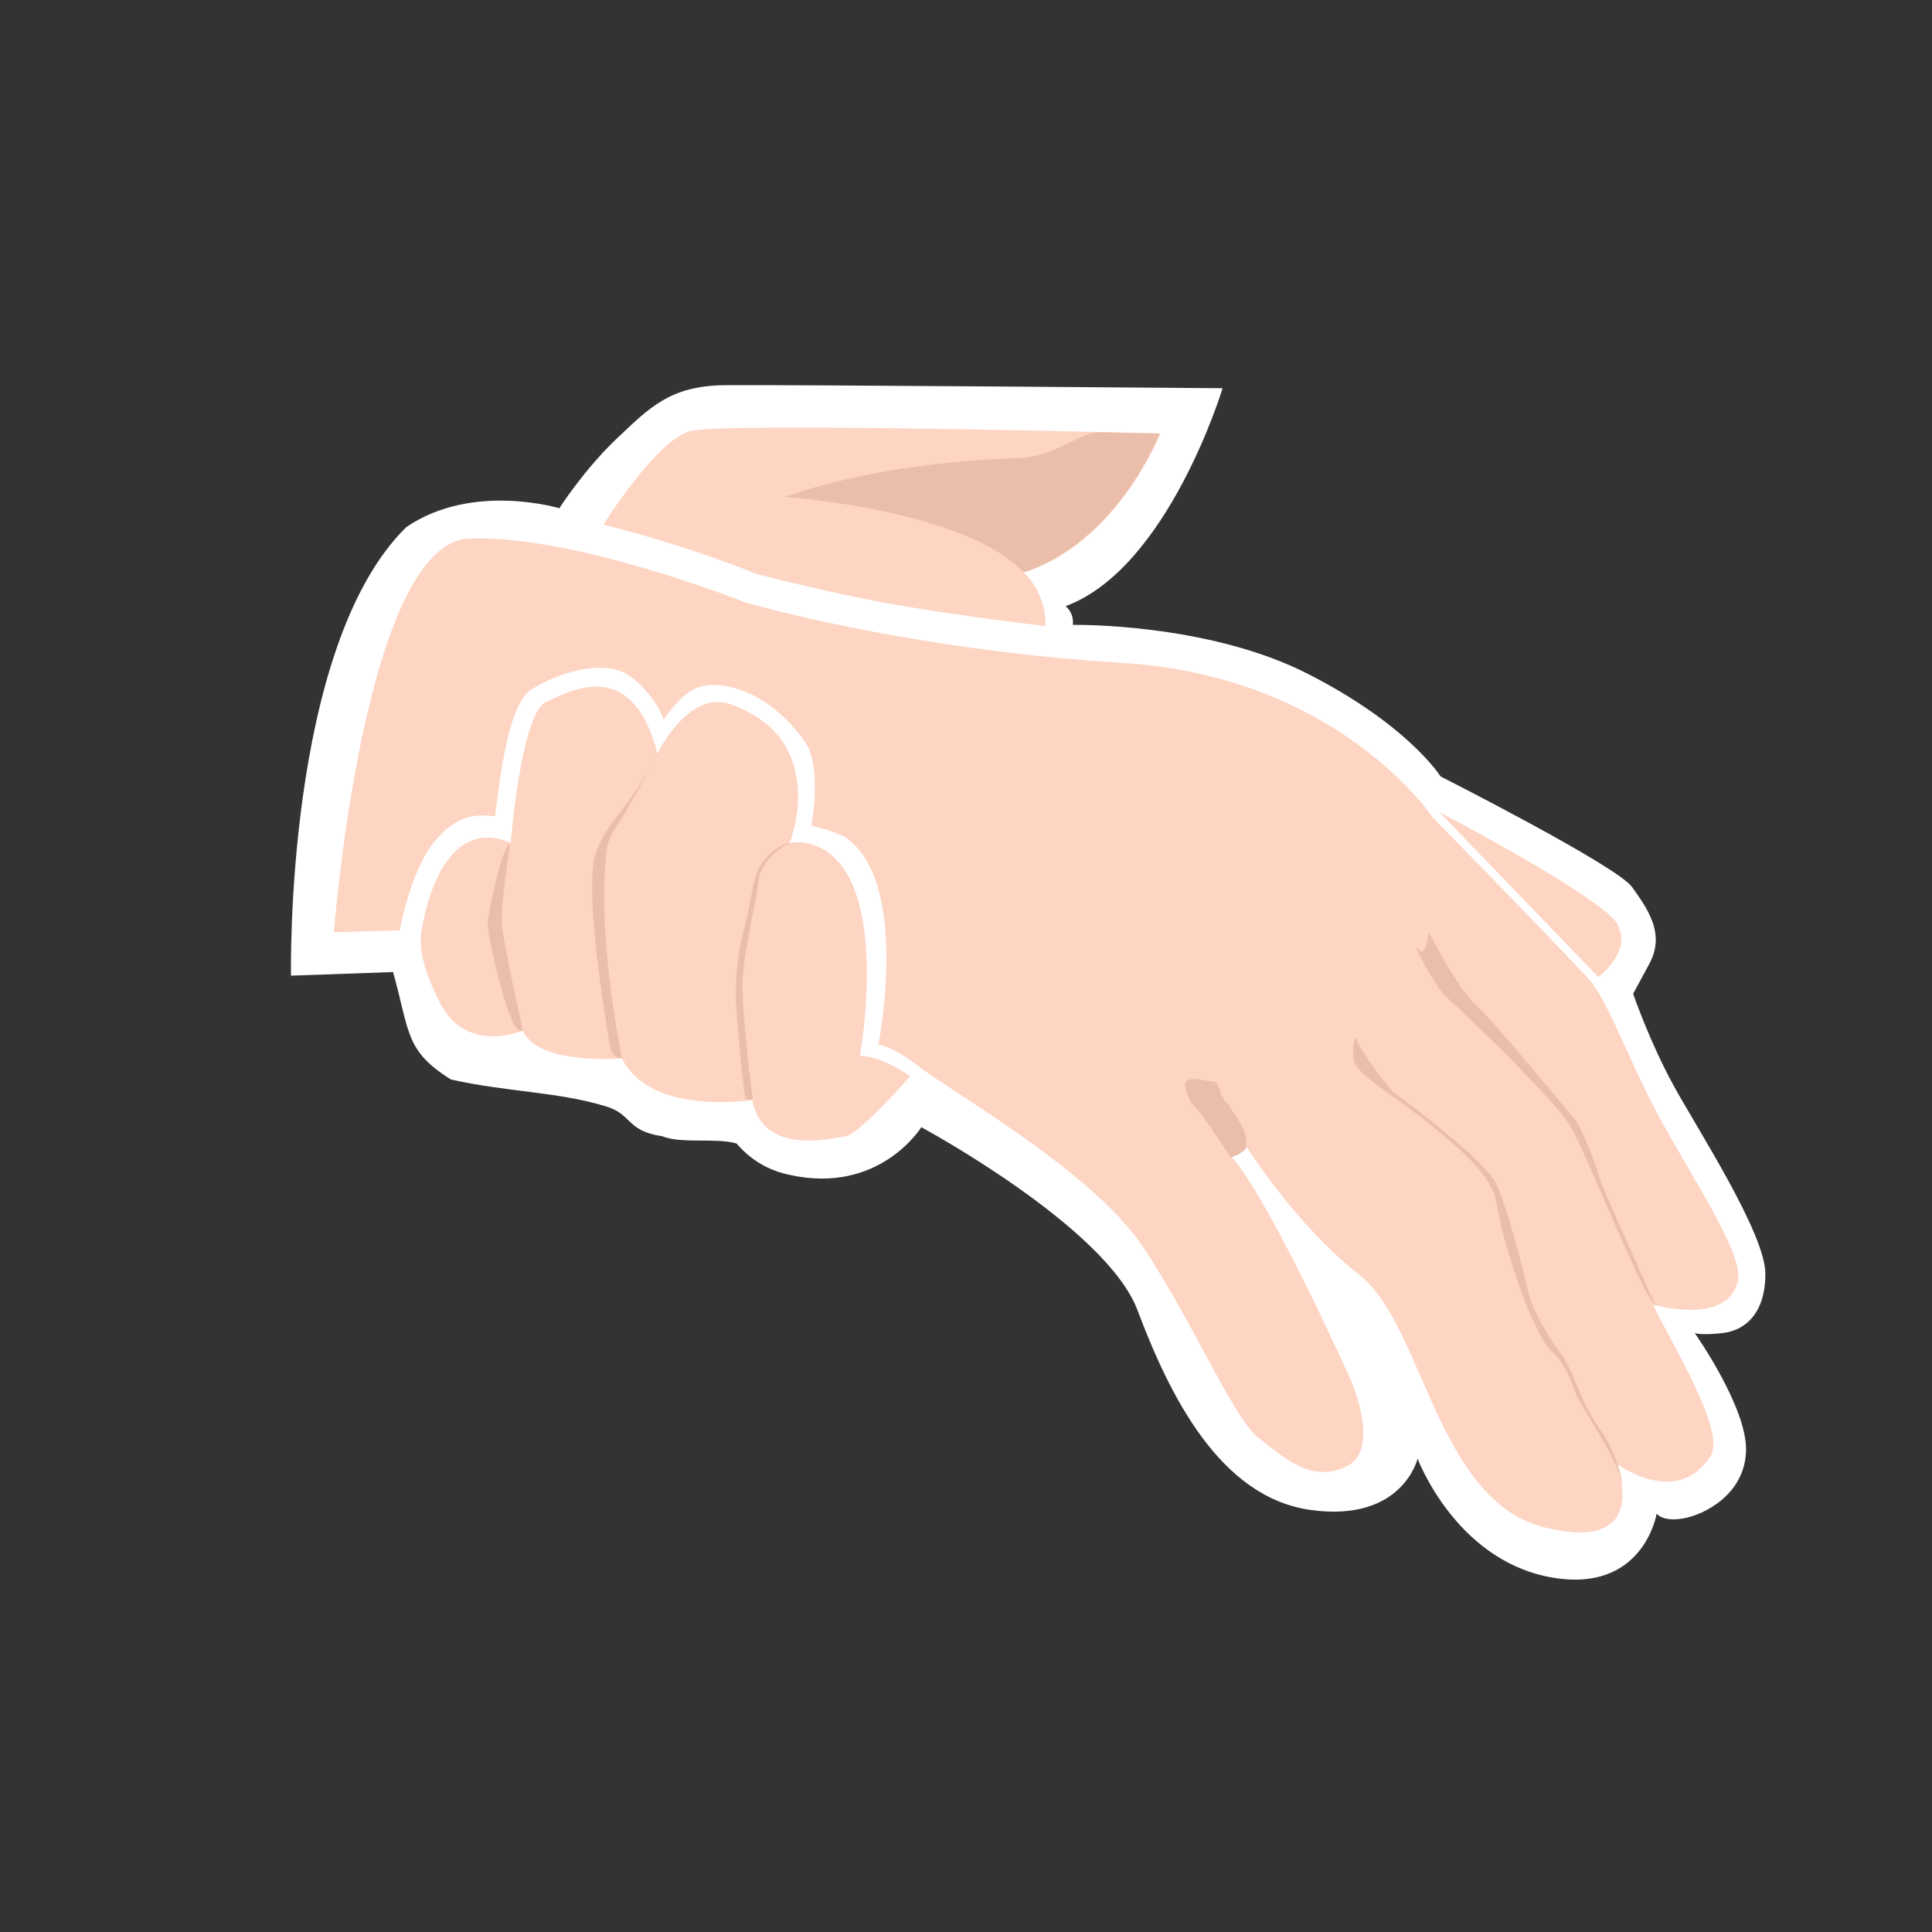 <?xml version="1.0" encoding="UTF-8"?><svg id="Complications" xmlns="http://www.w3.org/2000/svg" viewBox="0 0 32 32"><rect x="0" y="0" width="32" height="32" fill="#333333" stroke="none"/><defs><style>.cls-1{fill:#fff;}.cls-2{fill:#ebbeab;}.cls-3{fill:#fed4c2;}</style></defs><g id="ic_gb"><path class="cls-1" d="M9.27,8.41s.41-.64,.95-1.15,.88-.87,1.78-.88,8.25,.05,8.25,.05c0,0-.9,2.98-2.6,3.61,0,0,.14,.1,.12,.31,0,0,2.22-.04,3.89,.81s2.2,1.7,2.2,1.7c0,0,2.92,1.48,3.17,1.83s.56,.77,.29,1.27l-.27,.5s.27,.79,.67,1.52,1.52,2.45,1.52,3.12-.35,.94-.71,.98-.46,0-.46,0c0,0,.87,1.23,.85,1.95s-.69,1.06-1.04,1.12-.44-.08-.44-.08c0,0-.22,1.35-1.78,1.05s-2.18-1.96-2.18-1.96c0,0-.25,1.06-1.77,.85s-2.35-1.93-2.87-3.31-3.58-3.03-3.58-3.03c0,0-.69,1.12-2.18,.79-.24-.05-.58-.17-.88-.52-.34-.1-.91,.01-1.23-.12-.61-.09-.49-.37-.95-.5-.8-.24-1.61-.23-2.55-.44-.77-.48-.68-.79-.96-1.78l-1.69,.06s-.11-5.45,1.91-7.43c1.1-.75,2.54-.31,2.54-.31Z"/><path class="cls-3" d="M26.48,16.18s.56-.42,.31-.87-2.95-1.86-2.95-1.86l2.63,2.73Z"/><path class="cls-3" d="M26.37,16.29c.27,.31,.67,1.42,1.16,2.3,.34,.61,.68,1.16,.92,1.62s.39,.82,.33,1.03c-.19,.72-1.4,.37-1.4,.37,.3,.64,1.22,2.1,.95,2.51-.56,.87-1.56,.12-1.56,.12,0,0,.62,1.5-1.18,1.06s-2.01-3.35-3.07-4.18-1.87-2.12-1.87-2.12c-.08,.09-.26,.15-.26,.15,.63,.69,1.98,3.7,1.98,3.7,0,0,.52,1.16-.07,1.44s-1.03-.15-1.45-.47-1.08-1.91-1.92-3.17-3.2-2.58-3.73-3c-.41-.32-.65-.35-.65-.35,0,0,.54-2.71-.56-3.44-.3-.14-.55-.18-.55-.18,0,0,.18-.97-.1-1.38s-.63-.68-.92-.81-.62-.2-.89-.09-.54,.52-.54,.52c0,0-.05-.22-.32-.51s-.45-.34-.72-.35-.73,.1-1.15,.36-.56,1.82-.6,2.1c-.33-.04-.63-.01-.96,.37-.43,.46-.62,1.52-.62,1.52l-1.09,.03s.5-6.45,2.24-6.52,4.58,1.06,4.58,1.06c0,0,2.65,.78,6.24,1s5.14,2.56,5.14,2.56c0,0,2.37,2.42,2.63,2.73Z"/><path class="cls-3" d="M15.06,17.84s-.81,.94-1.06,.98-1.37,.32-1.54-.6c0,0-1.68,.27-2.16-.69,0,0-1.39,.12-1.64-.46,0,0-.91,.39-1.35-.42s-.33-1.21-.33-1.21c0,0,.25-2,1.48-1.48,0,0,.17-2.14,.58-2.33s1.43-.77,1.85,.85c0,0,.52-1.08,1.23-.81s1,.71,1.08,1.25-.12,1.04-.12,1.04c0,0,.79-.17,1.12,.91s.04,2.62,.04,2.62c0,0,.27-.04,.83,.33Z"/><path class="cls-3" d="M10,8.68s.87-1.39,1.43-1.54,7.79,.04,7.79,.04c0,0-.73,1.84-2.27,2.3,0,0,.37,.3,.37,.89,0,0-1.13-.13-2.29-.32s-2.52-.55-2.52-.55c0,0-.98-.42-2.51-.81Z"/><path class="cls-2" d="M13,8.23s2.99,.21,3.95,1.25c0,0,1.4-.34,2.26-2.3l-.96-.02c-.38-.02-.73,.41-1.42,.43-1.13,.04-2.53,.19-3.83,.64Z"/><path class="cls-2" d="M8.45,13.97s-.16,1.04-.14,1.33,.35,1.77,.35,1.77c0,0-.08,.07-.2-.22-.11-.23-.4-1.35-.38-1.58s.25-1.3,.37-1.29Z"/><path class="cls-2" d="M10.89,12.49s-.48,.91-.67,1.18-.18,.5-.18,.5c0,0-.17,1.15,.26,3.35,0,0-.16,.06-.21-.26s-.43-2.54-.22-3.13,.45-.58,1.02-1.63Z"/><path class="cls-2" d="M13.07,13.97s-.46,.2-.51,.64-.28,1.26-.26,1.82c.03,.79,.17,1.78,.17,1.78,0,0-.1,.01-.12-.01s-.11-.87-.15-1.42c-.06-.82,.11-1.33,.17-1.57s.08-.53,.17-.76c.12-.29,.37-.44,.52-.49Z"/><path class="cls-2" d="M22.45,17.17s-.06,.18-.03,.28-.17,.13,.59,.67,1.65,1.23,1.76,1.73,.05,.38,.3,1.17,.52,1.29,.66,1.39,.32,.51,.37,.67,.67,1.07,.74,1.39,.02-.29-.34-.8-.41-.94-.67-1.28-.49-.84-.5-.92-.42-1.76-.61-1.96c-.31-.45-1.64-1.42-1.64-1.42,0,0-.47-.53-.63-.92Z"/><path class="cls-2" d="M20.64,19.02s-.07,.1-.26,.15c0,0-.47-.75-.64-.89,0,0-.15-.28-.1-.36,.07-.1,.36-.01,.48,0,.08,0,.09,.29,.21,.35,.11,.18,.3,.43,.31,.58v.16Z"/><path class="cls-2" d="M23.66,15.43s-.02,.46-.17,.29,.31,.67,.46,.79,1.8,1.7,2.06,2.14,1.2,2.83,1.41,2.97c0,0-.92-2.02-.95-2.18s-.32-.85-.39-.91-1.35-1.64-1.64-1.89-.78-1.21-.78-1.21Z"/></g></svg>